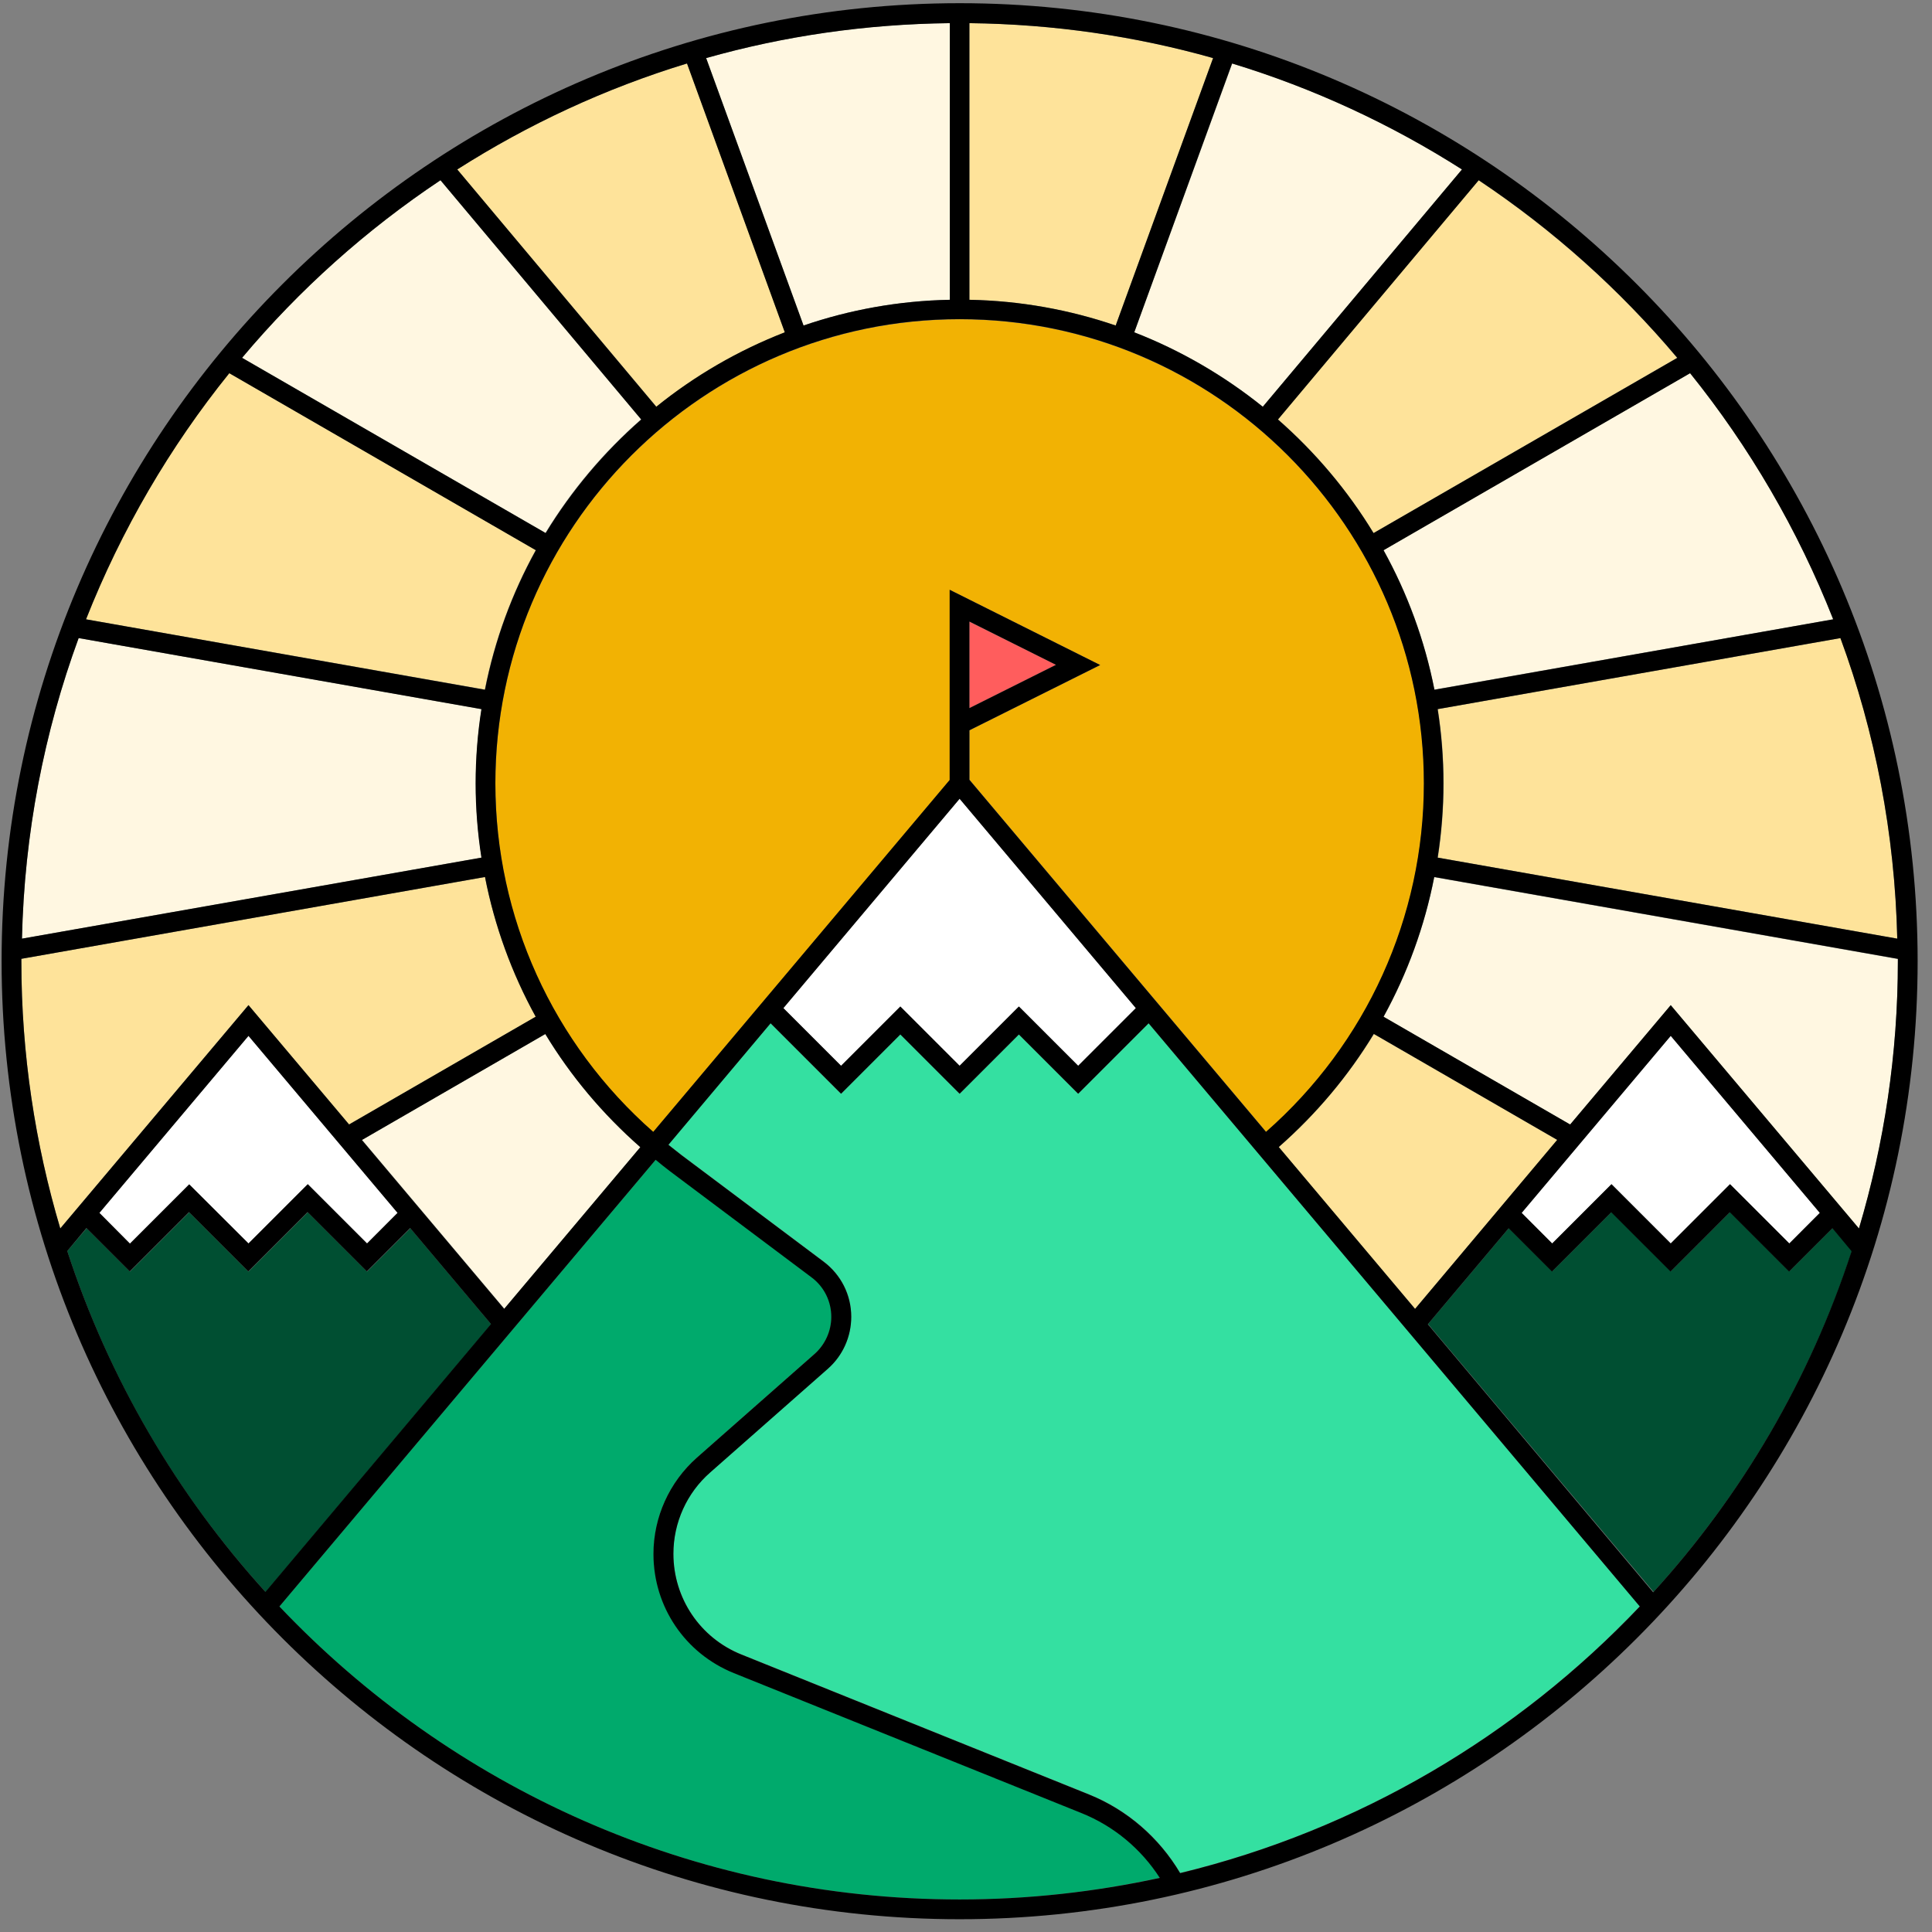 <svg width="242" height="242" viewBox="0 0 242 242" fill="none" xmlns="http://www.w3.org/2000/svg" xmlns:xlink="http://www.w3.org/1999/xlink">
<rect x="0" y="0" width="242" height="242" fill="#808080" stroke="none"/>
<path d="M121.425,37.55C127.825,37.675 133.975,38.8 139.75,40.775L151.95,7.275C142.225,4.525 132,3.025 121.425,2.9L121.425,37.55Z" fill="#FEE39A"/>
<path d="M172.05,66.775L210.075,44.825C202.9,36.3 194.525,28.8 185.2,22.575L160.075,52.525C164.75,56.625 168.8,61.425 172.05,66.775Z" fill="#FEE39A"/>
<path d="M120.2,40C88.15,40 62.05,66.075 62.05,98.15C62.05,114.925 69.25,130.75 81.825,141.8L118.975,97.7L118.975,73.875L137.825,83.3L121.45,91.475L121.45,97.675L158.6,141.775C171.175,130.725 178.375,114.9 178.375,98.125C178.35,66.075 152.25,40 120.2,40Z" fill="#F2B203"/>
<path d="M121.425,88.7L132.275,83.275L121.425,77.875L121.425,88.7Z" fill="#FF5D5D"/>
<path d="M118.975,37.55L118.975,2.9C108.4,3 98.175,4.525 88.45,7.275L100.65,40.775C106.4,38.8 112.575,37.675 118.975,37.55Z" fill="#FFF7E1"/>
<path d="M142.075,41.625C147.925,43.9 153.35,47.05 158.175,50.95L183.125,21.225C174.25,15.575 164.6,11.075 154.35,7.95L142.075,41.625Z" fill="#FFF7E1"/>
<path d="M57.275,21.225L82.225,50.95C87.05,47.075 92.475,43.9 98.325,41.625L86.075,7.95C75.8,11.075 66.15,15.575 57.275,21.225Z" fill="#FEE39A"/>
<path d="M30.3,44.8L68.325,66.75C71.575,61.4 75.625,56.625 80.3,52.525L55.175,22.575C45.875,28.775 37.5,36.275 30.3,44.8Z" fill="#FFF7E1"/>
<path d="M160.175,143.675L177.25,163.95L195.075,142.8L172.1,129.525C168.9,134.75 164.9,139.525 160.175,143.675Z" fill="#FEE39A"/>
<path d="M190.6,151.925L194.425,155.775L201.85,148.35L209.275,155.775L216.7,148.35L224.125,155.775L227.95,151.925L209.275,129.75L190.6,151.925Z" fill="#FFFFFF"/>
<path d="M68.325,129.5L45.35,142.775L63.175,163.925L80.25,143.65C75.5,139.525 71.5,134.75 68.325,129.5Z" fill="#FFF7E1"/>
<path d="M229.55,153.825L224.125,159.25L216.7,151.825L209.275,159.25L201.85,151.825L194.425,159.25L189,153.825L178.875,165.85L207.125,199.4C218.225,187.225 226.75,172.675 231.975,156.675L229.55,153.825Z" fill="#004F32"/>
<path d="M83.725,143.375C84.275,143.825 84.8,144.25 85.375,144.675L103.15,158C105.35,159.65 106.625,162.175 106.625,164.925C106.625,167.4 105.55,169.775 103.7,171.425L88.975,184.4C86.05,186.975 84.35,190.7 84.35,194.6C84.35,200.2 87.7,205.15 92.875,207.225L136.4,224.75C141.2,226.675 145.2,230.15 147.825,234.6C170.175,229.2 190.05,217.375 205.4,201.2L143.875,128.175L135.05,137L127.625,129.575L120.2,137L112.775,129.575L105.35,137L96.525,128.175L83.725,143.375Z" fill="#34E0A1"/>
<path d="M35,201.225C56.425,223.8 86.7,237.925 120.2,237.925C128.825,237.925 137.2,236.975 145.3,235.2C142.95,231.55 139.5,228.7 135.475,227.075L91.95,209.55C85.825,207.075 81.875,201.225 81.875,194.625C81.875,190 83.85,185.6 87.325,182.55L102.05,169.575C103.375,168.4 104.15,166.7 104.15,164.925C104.15,162.95 103.25,161.15 101.675,159.975L83.9,146.65C83.3,146.2 82.725,145.725 82.15,145.25L35,201.225Z" fill="#00AA6C"/>
<path d="M8.425,156.701C13.65,172.726 22.175,187.251 33.275,199.426L61.525,165.876L51.4,153.851L45.975,159.276L38.55,151.851L31.125,159.276L23.7,151.851L16.275,159.276L10.85,153.851L8.425,156.701Z" fill="#004F32"/>
<path d="M237.65,117.575C237.325,104.375 234.875,91.7 230.55,79.925L180.1,88.825C180.575,91.85 180.825,94.975 180.825,98.125C180.825,101.275 180.575,104.375 180.1,107.425L237.65,117.575Z" fill="#FEE39A"/>
<path d="M179.65,109.875C178.45,116.025 176.3,121.925 173.3,127.375L196.675,140.875L209.275,125.925L232.85,153.9C236.025,143.275 237.725,132.05 237.725,120.425C237.725,120.325 237.725,120.225 237.725,120.125L179.65,109.875Z" fill="#FFF7E1"/>
<path d="M229.625,77.576C225.225,66.351 219.15,55.976 211.7,46.726L173.3,68.901C176.275,74.276 178.45,80.151 179.675,86.376L229.625,77.576Z" fill="#FFF7E1"/>
<path d="M12.45,151.925L16.275,155.775L23.7,148.35L31.125,155.775L38.55,148.35L45.975,155.775L49.8,151.925L31.125,129.75L12.45,151.925Z" fill="#FFFFFF"/>
<path d="M112.775,126.075L120.2,133.5L127.625,126.075L135.05,133.5L142.275,126.275L120.2,100.05L98.125,126.275L105.35,133.5L112.775,126.075Z" fill="#FFFFFF"/>
<path d="M67.1,68.901L28.7,46.726C21.275,55.976 15.2,66.376 10.775,77.576L60.725,86.376C61.95,80.176 64.125,74.301 67.1,68.901Z" fill="#FEE39A"/>
<path d="M31.125,125.901L43.725,140.851L67.1,127.351C64.1,121.901 61.95,116.001 60.75,109.851L2.675,120.101C2.675,120.201 2.675,120.301 2.675,120.401C2.675,132.026 4.4,143.276 7.55,153.876L31.125,125.901Z" fill="#FEE39A"/>
<path d="M9.85,79.925C5.525,91.7 3.05,104.375 2.75,117.575L60.325,107.425C59.85,104.375 59.6,101.25 59.6,98.125C59.6,94.95 59.85,91.85 60.325,88.825L9.85,79.925Z" fill="#FFF7E1"/>
<path d="M120.2,0.4C54.025,0.4 0.2,54.225 0.2,120.4C0.2,186.575 54.025,240.4 120.2,240.4C186.375,240.4 240.2,186.575 240.2,120.4C240.2,54.225 186.375,0.4 120.2,0.4ZM229.624,77.575L179.675,86.4C178.45,80.175 176.275,74.3 173.3,68.925L211.7,46.75C219.126,55.975 225.2,66.375 229.624,77.575ZM237.65,117.575L180.075,107.425C180.55,104.375 180.8,101.25 180.8,98.125C180.8,94.95 180.55,91.85 180.075,88.825L230.524,79.925C234.874,91.725 237.35,104.4 237.65,117.575ZM147.825,234.626C145.2,230.2 141.175,226.7 136.4,224.776L92.875,207.25C87.7,205.174 84.35,200.2 84.35,194.625C84.35,190.725 86.025,187 88.975,184.425L103.7,171.45C105.575,169.8 106.625,167.425 106.625,164.95C106.625,162.2 105.35,159.675 103.15,158.025L85.375,144.7C84.825,144.275 84.275,143.825 83.725,143.4L96.525,128.175L105.35,137L112.775,129.575L120.2,137L127.625,129.575L135.05,137L143.875,128.175L205.4,201.226C190.05,217.4 170.175,229.2 147.825,234.626ZM120.2,237.926C86.7,237.926 56.425,223.8 35,201.226L82.125,145.275C82.7,145.75 83.275,146.225 83.875,146.675L101.65,160C103.225,161.175 104.125,163 104.125,164.95C104.125,166.725 103.35,168.425 102.025,169.6L87.3,182.575C83.85,185.625 81.85,190.025 81.85,194.65C81.85,201.25 85.8,207.1 91.925,209.574L135.45,227.1C139.5,228.724 142.925,231.576 145.275,235.224C137.2,236.974 128.825,237.926 120.2,237.926ZM9.85,79.925L60.3,88.825C59.825,91.85 59.575,94.975 59.575,98.125C59.575,101.275 59.825,104.375 60.3,107.425L2.75,117.575C3.05,104.4 5.525,91.725 9.85,79.925ZM28.725,46.75L67.125,68.925C64.15,74.3 61.975,80.175 60.75,86.4L10.775,77.575C15.2,66.375 21.275,55.975 28.725,46.75ZM55.175,22.575L80.325,52.55C75.65,56.65 71.6,61.45 68.35,66.775L30.325,44.825C37.5,36.275 45.875,28.775 55.175,22.575ZM86.05,7.95L98.3,41.625C92.45,43.9 87.025,47.05 82.2,50.95L57.275,21.225C66.15,15.575 75.8,11.075 86.05,7.95ZM118.975,2.9L118.975,37.55C112.575,37.675 106.425,38.8 100.65,40.775L88.45,7.275C98.175,4.525 108.4,3.025 118.975,2.9ZM151.95,7.275L139.75,40.775C133.975,38.8 127.825,37.675 121.425,37.55L121.425,2.9C132,3.025 142.225,4.525 151.95,7.275ZM183.125,21.225L158.175,50.95C153.35,47.075 147.925,43.9 142.075,41.625L154.325,7.95C164.6,11.075 174.25,15.575 183.125,21.225ZM178.35,98.125C178.35,114.9 171.15,130.725 158.575,141.775L121.425,97.675L121.425,91.475L137.8,83.3L118.95,73.875L118.95,97.7L81.825,141.775C69.25,130.725 62.05,114.9 62.05,98.125C62.05,66.075 88.125,39.975 120.2,39.975C152.275,39.975 178.35,66.075 178.35,98.125ZM209.274,129.75L227.95,151.925L224.126,155.75L216.7,148.325L209.274,155.75L201.85,148.325L194.425,155.75L190.6,151.925L209.274,129.75ZM177.25,163.95L160.175,143.675C164.9,139.525 168.9,134.75 172.075,129.5L195.05,142.775L177.25,163.95ZM120.2,100.05L142.275,126.275L135.05,133.5L127.625,126.075L120.2,133.5L112.775,126.075L105.35,133.5L98.125,126.275L120.2,100.05ZM121.425,88.7L121.425,77.85L132.275,83.275L121.425,88.7ZM63.15,163.95L45.325,142.8L68.3,129.525C71.475,134.775 75.475,139.55 80.2,143.7L63.15,163.95ZM49.8,151.925L45.975,155.75L38.55,148.325L31.125,155.75L23.7,148.35L16.275,155.775L12.45,151.925L31.125,129.75L49.8,151.925ZM2.675,120.4C2.675,120.3 2.675,120.2 2.675,120.1L60.75,109.85C61.95,116 64.1,121.9 67.1,127.35L43.725,140.85L31.125,125.9L7.55,153.875C4.4,143.275 2.675,132.025 2.675,120.4ZM8.425,156.7L10.825,153.825L16.25,159.25L23.675,151.825L31.1,159.25L38.525,151.825L45.95,159.25L51.375,153.825L61.5,165.85L33.25,199.4C22.2,187.25 13.65,172.7 8.425,156.7ZM178.85,165.875L188.975,153.85L194.4,159.275L201.824,151.85L209.25,159.275L216.674,151.85L224.1,159.275L229.526,153.85L231.926,156.725C226.7,172.75 218.176,187.275 207.076,199.45L178.85,165.875ZM209.274,125.9L196.675,140.85L173.3,127.35C176.3,121.9 178.45,116 179.65,109.85L237.726,120.1C237.726,120.2 237.726,120.3 237.726,120.4C237.726,132.025 236,143.275 232.85,153.875L209.274,125.9ZM172.05,66.775C168.8,61.425 164.75,56.65 160.075,52.55L185.225,22.575C194.525,28.775 202.9,36.275 210.1,44.825L172.05,66.775Z" fill="#000000"/>
</svg>
